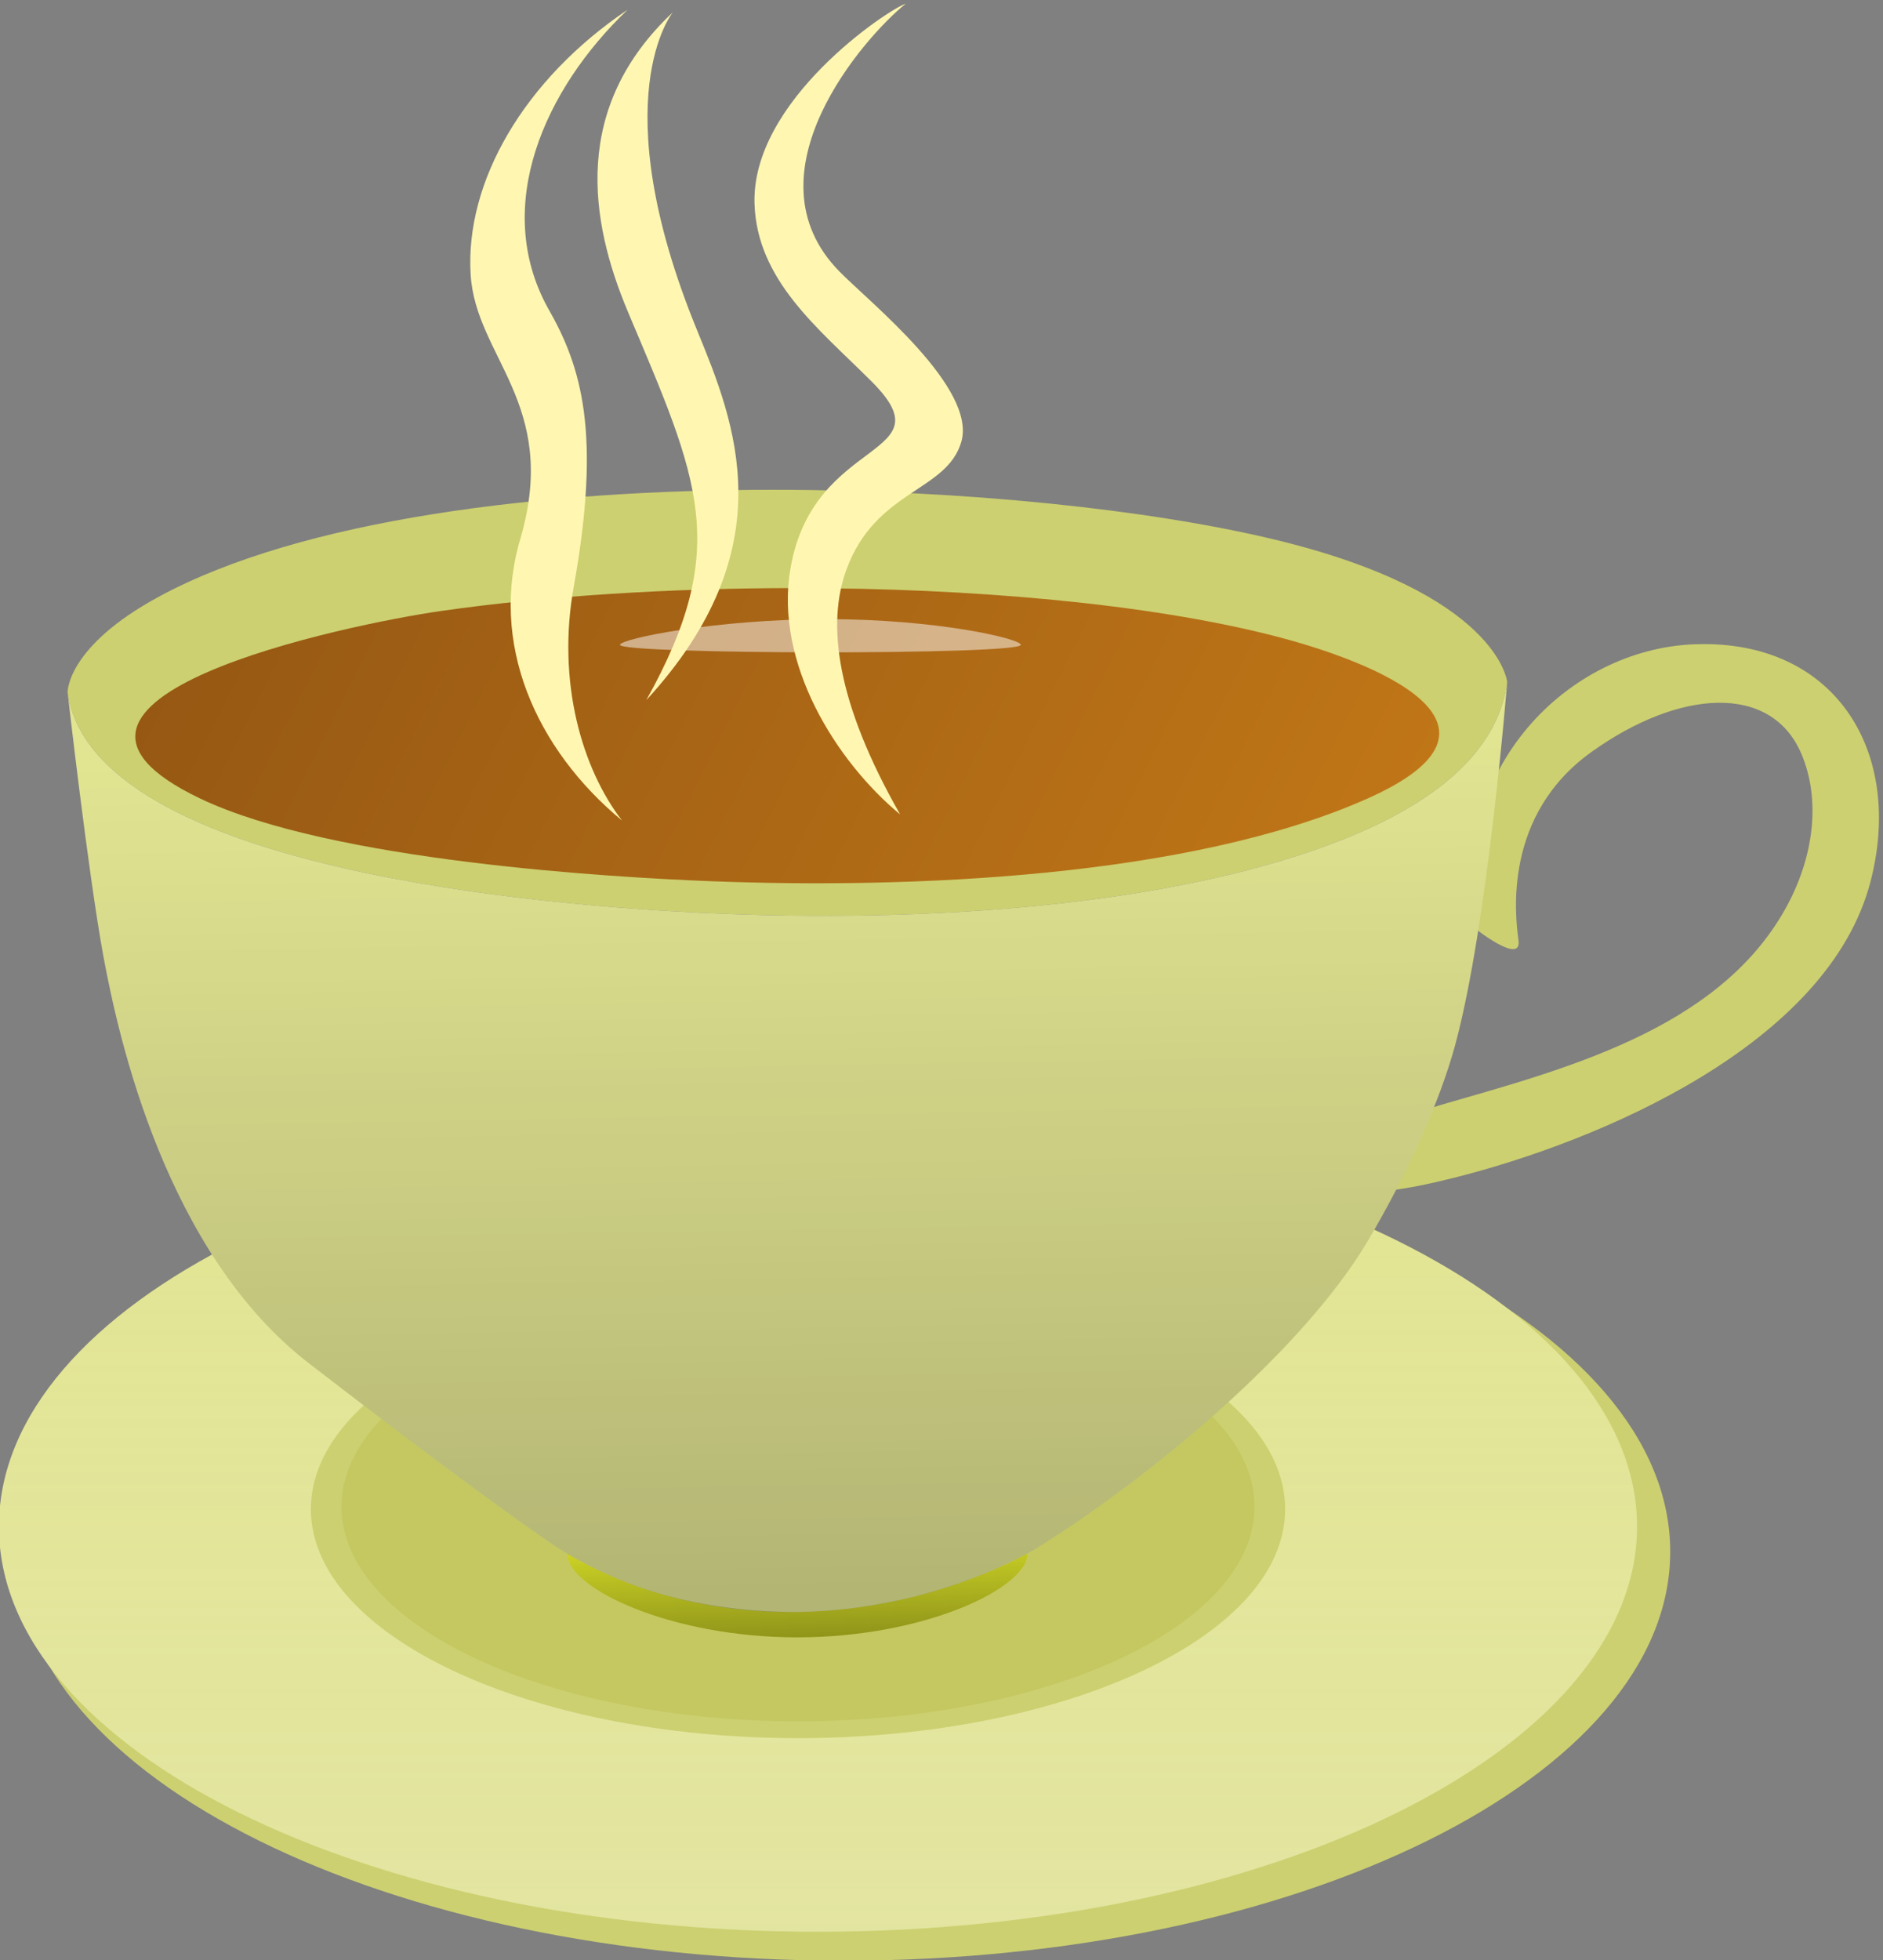 <?xml version="1.0" encoding="UTF-8" standalone="no"?>
<!-- Created with Inkscape (http://www.inkscape.org/) -->

<svg
   xmlns:dc="http://purl.org/dc/elements/1.1/"
   xmlns:cc="http://creativecommons.org/ns#"
   xmlns:rdf="http://www.w3.org/1999/02/22-rdf-syntax-ns#"
   xmlns:svg="http://www.w3.org/2000/svg"
   xmlns="http://www.w3.org/2000/svg"
   xmlns:xlink="http://www.w3.org/1999/xlink"
   xmlns:sodipodi="http://sodipodi.sourceforge.net/DTD/sodipodi-0.dtd"
   xmlns:inkscape="http://www.inkscape.org/namespaces/inkscape"
   width="34.556mm"
   height="35.954mm"
   viewBox="0 0 34.556 35.954"
   version="1.1"
   id="svg2225"
   inkscape:version="0.92.2 (5c3e80d, 2017-08-06)"
   sodipodi:docname="coffee_afternoon.svg">
  <rect x="0" y="0" width="34.556" height="35.954" fill="#808080" stroke="none"/>
  <defs
     id="defs2219">
    <linearGradient
       id="linearGradient1180"
       inkscape:collect="always">
      <stop
         id="stop1176"
         offset="0"
         style="stop-color:#ebe7e7;stop-opacity:1" />
      <stop
         id="stop1178"
         offset="1"
         style="stop-color:#ffffff;stop-opacity:0" />
    </linearGradient>
    <linearGradient
       inkscape:collect="always"
       id="linearGradient1124">
      <stop
         style="stop-color:#000000;stop-opacity:1;"
         offset="0"
         id="stop1120" />
      <stop
         style="stop-color:#000000;stop-opacity:0;"
         offset="1"
         id="stop1122" />
    </linearGradient>
    <linearGradient
       x1="0"
       y1="0"
       x2="1"
       y2="0"
       gradientUnits="userSpaceOnUse"
       gradientTransform="matrix(276.777,0,0,-276.777,193.901,134.654)"
       spreadMethod="pad"
       id="linearGradient464">
      <stop
         style="stop-opacity:1;stop-color:#a4abb9"
         offset="0"
         id="stop454" />
      <stop
         style="stop-opacity:1;stop-color:#d7dbe4"
         offset="0.51"
         id="stop456" />
      <stop
         style="stop-opacity:1;stop-color:#bbc2cc"
         offset="0.69"
         id="stop458" />
      <stop
         style="stop-opacity:1;stop-color:#a4abb9"
         offset="0.99"
         id="stop460" />
      <stop
         style="stop-opacity:1;stop-color:#a4abb9"
         offset="1"
         id="stop462" />
    </linearGradient>
    <linearGradient
       x1="0"
       y1="0"
       x2="1"
       y2="0"
       gradientUnits="userSpaceOnUse"
       gradientTransform="matrix(-13.99,-23.283,-23.283,13.99,324.396,144.628)"
       spreadMethod="pad"
       id="linearGradient484">
      <stop
         style="stop-opacity:1;stop-color:#f1f1f2"
         offset="0"
         id="stop480" />
      <stop
         style="stop-opacity:1;stop-color:#e6e7e8"
         offset="1"
         id="stop482" />
    </linearGradient>
    <linearGradient
       x1="0"
       y1="0"
       x2="1"
       y2="0"
       gradientUnits="userSpaceOnUse"
       gradientTransform="matrix(-29.903,-9.142,-9.142,29.903,332.409,147.279)"
       spreadMethod="pad"
       id="linearGradient504">
      <stop
         style="stop-opacity:1;stop-color:#ffffff"
         offset="0"
         id="stop500" />
      <stop
         style="stop-opacity:1;stop-color:#d0d2d3"
         offset="1"
         id="stop502" />
    </linearGradient>
    <linearGradient
       x1="0"
       y1="0"
       x2="1"
       y2="0"
       gradientUnits="userSpaceOnUse"
       gradientTransform="matrix(-290.947,-10.16,-10.16,290.947,480.644,148.409)"
       spreadMethod="pad"
       id="linearGradient524">
      <stop
         style="stop-opacity:1;stop-color:#ffffff"
         offset="0"
         id="stop520" />
      <stop
         style="stop-opacity:1;stop-color:#d0d2d3"
         offset="1"
         id="stop522" />
    </linearGradient>
    <clipPath
       clipPathUnits="userSpaceOnUse"
       id="clipPath534">
      <path
         d="M 0,485.035 H 648.988 V 0 H 0 Z"
         id="path532"
         inkscape:connector-curvature="0" />
    </clipPath>
    <clipPath
       clipPathUnits="userSpaceOnUse"
       id="clipPath542">
      <path
         d="m 273.71,134.332 h 87.25 v -15.908 h -87.25 z"
         id="path540"
         inkscape:connector-curvature="0" />
    </clipPath>
    <linearGradient
       x1="0"
       y1="0"
       x2="1"
       y2="0"
       gradientUnits="userSpaceOnUse"
       gradientTransform="matrix(86.429,0,0,-86.429,269.732,126.378)"
       spreadMethod="pad"
       id="linearGradient558">
      <stop
         style="stop-opacity:1;stop-color:#ca6527"
         offset="0"
         id="stop548" />
      <stop
         style="stop-opacity:1;stop-color:#fde800"
         offset="0.18"
         id="stop550" />
      <stop
         style="stop-opacity:1;stop-color:#e99b23"
         offset="0.79"
         id="stop552" />
      <stop
         style="stop-opacity:1;stop-color:#b7742a"
         offset="0.99"
         id="stop554" />
      <stop
         style="stop-opacity:1;stop-color:#b7742a"
         offset="1"
         id="stop556" />
    </linearGradient>
    <linearGradient
       x1="0"
       y1="0"
       x2="1"
       y2="0"
       gradientUnits="userSpaceOnUse"
       gradientTransform="matrix(293.011,0,0,-293.011,169.072,295.436)"
       spreadMethod="pad"
       id="linearGradient590">
      <stop
         style="stop-opacity:1;stop-color:#ececec"
         offset="0"
         id="stop586" />
      <stop
         style="stop-opacity:1;stop-color:#eeefef"
         offset="1"
         id="stop588" />
    </linearGradient>
    <linearGradient
       x1="0"
       y1="0"
       x2="1"
       y2="0"
       gradientUnits="userSpaceOnUse"
       gradientTransform="matrix(109.849,0,0,-109.849,421.05,254.703)"
       spreadMethod="pad"
       id="linearGradient616">
      <stop
         style="stop-opacity:1;stop-color:#ca6527"
         offset="0"
         id="stop606" />
      <stop
         style="stop-opacity:1;stop-color:#fde800"
         offset="0.18"
         id="stop608" />
      <stop
         style="stop-opacity:1;stop-color:#e99b23"
         offset="0.79"
         id="stop610" />
      <stop
         style="stop-opacity:1;stop-color:#b7742a"
         offset="0.99"
         id="stop612" />
      <stop
         style="stop-opacity:1;stop-color:#b7742a"
         offset="1"
         id="stop614" />
    </linearGradient>
    <linearGradient
       x1="0"
       y1="0"
       x2="1"
       y2="0"
       gradientUnits="userSpaceOnUse"
       gradientTransform="matrix(278.58,0,0,-278.58,176.901,211.291)"
       spreadMethod="pad"
       id="linearGradient642">
      <stop
         style="stop-opacity:1;stop-color:#f1f2f3"
         offset="0"
         id="stop632" />
      <stop
         style="stop-opacity:1;stop-color:#ffffff"
         offset="0.29"
         id="stop634" />
      <stop
         style="stop-opacity:1;stop-color:#e6e7e8"
         offset="0.64"
         id="stop636" />
      <stop
         style="stop-opacity:1;stop-color:#d0d2d3"
         offset="0.87"
         id="stop638" />
      <stop
         style="stop-opacity:1;stop-color:#dbdcdd"
         offset="1"
         id="stop640" />
    </linearGradient>
    <linearGradient
       x1="0"
       y1="0"
       x2="1"
       y2="0"
       gradientUnits="userSpaceOnUse"
       gradientTransform="matrix(746.713,-332.458,-332.458,-746.713,-64.477,458.562)"
       spreadMethod="pad"
       id="linearGradient662">
      <stop
         style="stop-opacity:1;stop-color:#5b2e0e"
         offset="0"
         id="stop658" />
      <stop
         style="stop-opacity:1;stop-color:#f89e1c"
         offset="1"
         id="stop660" />
    </linearGradient>
    <clipPath
       clipPathUnits="userSpaceOnUse"
       id="clipPath672">
      <path
         d="M 0,485.035 H 648.988 V 0 H 0 Z"
         id="path670"
         inkscape:connector-curvature="0" />
    </clipPath>
    <clipPath
       clipPathUnits="userSpaceOnUse"
       id="clipPath680">
      <path
         d="m 283.736,311.282 h 75.944 v -6.289 h -75.944 z"
         id="path678"
         inkscape:connector-curvature="0" />
    </clipPath>
    <linearGradient
       inkscape:collect="always"
       xlink:href="#linearGradient1124"
       id="linearGradient1126"
       x1="313.924"
       y1="22.608"
       x2="309.469"
       y2="285.955"
       gradientUnits="userSpaceOnUse" />
    <linearGradient
       inkscape:collect="always"
       xlink:href="#linearGradient1124"
       id="linearGradient1156"
       x1="317.466"
       y1="102.051"
       x2="316.447"
       y2="138.669"
       gradientUnits="userSpaceOnUse" />
    <linearGradient
       inkscape:collect="always"
       xlink:href="#linearGradient1180"
       id="linearGradient1174"
       x1="321.251"
       y1="62.668"
       x2="321.251"
       y2="216.127"
       gradientUnits="userSpaceOnUse" />
    <linearGradient
       inkscape:collect="always"
       xlink:href="#linearGradient1180"
       id="linearGradient954"
       gradientUnits="userSpaceOnUse"
       x1="321.251"
       y1="62.668"
       x2="321.251"
       y2="216.127" />
    <linearGradient
       inkscape:collect="always"
       xlink:href="#linearGradient1180"
       id="linearGradient956"
       gradientUnits="userSpaceOnUse"
       x1="321.251"
       y1="62.668"
       x2="321.251"
       y2="216.127" />
    <linearGradient
       inkscape:collect="always"
       xlink:href="#linearGradient1180"
       id="linearGradient958"
       gradientUnits="userSpaceOnUse"
       x1="321.251"
       y1="62.668"
       x2="321.251"
       y2="216.127" />
    <linearGradient
       inkscape:collect="always"
       xlink:href="#linearGradient1180"
       id="linearGradient960"
       gradientUnits="userSpaceOnUse"
       x1="321.251"
       y1="62.668"
       x2="321.251"
       y2="216.127" />
    <linearGradient
       inkscape:collect="always"
       xlink:href="#linearGradient1124"
       id="linearGradient962"
       gradientUnits="userSpaceOnUse"
       x1="313.924"
       y1="22.608"
       x2="309.469"
       y2="285.955" />
    <linearGradient
       inkscape:collect="always"
       xlink:href="#linearGradient1124"
       id="linearGradient964"
       gradientUnits="userSpaceOnUse"
       x1="313.924"
       y1="22.608"
       x2="309.469"
       y2="285.955" />
    <linearGradient
       inkscape:collect="always"
       xlink:href="#linearGradient1124"
       id="linearGradient966"
       gradientUnits="userSpaceOnUse"
       x1="313.924"
       y1="22.608"
       x2="309.469"
       y2="285.955" />
    <linearGradient
       inkscape:collect="always"
       xlink:href="#linearGradient1124"
       id="linearGradient968"
       gradientUnits="userSpaceOnUse"
       x1="313.924"
       y1="22.608"
       x2="309.469"
       y2="285.955" />
    <linearGradient
       inkscape:collect="always"
       xlink:href="#linearGradient1124"
       id="linearGradient970"
       gradientUnits="userSpaceOnUse"
       x1="317.466"
       y1="102.051"
       x2="316.447"
       y2="138.669" />
    <linearGradient
       inkscape:collect="always"
       xlink:href="#linearGradient1124"
       id="linearGradient972"
       gradientUnits="userSpaceOnUse"
       x1="317.466"
       y1="102.051"
       x2="316.447"
       y2="138.669" />
    <linearGradient
       inkscape:collect="always"
       xlink:href="#linearGradient1124"
       id="linearGradient974"
       gradientUnits="userSpaceOnUse"
       x1="317.466"
       y1="102.051"
       x2="316.447"
       y2="138.669" />
    <linearGradient
       inkscape:collect="always"
       xlink:href="#linearGradient1124"
       id="linearGradient976"
       gradientUnits="userSpaceOnUse"
       x1="317.466"
       y1="102.051"
       x2="316.447"
       y2="138.669" />
    <linearGradient
       inkscape:collect="always"
       xlink:href="#linearGradient1124"
       id="linearGradient978"
       gradientUnits="userSpaceOnUse"
       x1="317.466"
       y1="102.051"
       x2="316.447"
       y2="138.669" />
    <linearGradient
       inkscape:collect="always"
       xlink:href="#linearGradient1124"
       id="linearGradient980"
       gradientUnits="userSpaceOnUse"
       x1="317.466"
       y1="102.051"
       x2="316.447"
       y2="138.669" />
    <linearGradient
       inkscape:collect="always"
       xlink:href="#linearGradient1124"
       id="linearGradient982"
       gradientUnits="userSpaceOnUse"
       x1="317.466"
       y1="102.051"
       x2="316.447"
       y2="138.669" />
    <linearGradient
       inkscape:collect="always"
       xlink:href="#linearGradient1124"
       id="linearGradient984"
       gradientUnits="userSpaceOnUse"
       x1="317.466"
       y1="102.051"
       x2="316.447"
       y2="138.669" />
    <linearGradient
       inkscape:collect="always"
       xlink:href="#linearGradient1124"
       id="linearGradient986"
       gradientUnits="userSpaceOnUse"
       x1="317.466"
       y1="102.051"
       x2="316.447"
       y2="138.669" />
    <linearGradient
       inkscape:collect="always"
       xlink:href="#linearGradient1124"
       id="linearGradient988"
       gradientUnits="userSpaceOnUse"
       x1="317.466"
       y1="102.051"
       x2="316.447"
       y2="138.669" />
  </defs>
  <sodipodi:namedview
     id="base"
     pagecolor="#ffffff"
     bordercolor="#666666"
     borderopacity="1.0"
     inkscape:pageopacity="0.0"
     inkscape:pageshadow="2"
     inkscape:zoom="3.959798"
     inkscape:cx="82.177697"
     inkscape:cy="93.861559"
     inkscape:document-units="mm"
     inkscape:current-layer="layer1"
     showgrid="false"
     inkscape:window-width="1680"
     inkscape:window-height="987"
     inkscape:window-x="1912"
     inkscape:window-y="23"
     inkscape:window-maximized="1"
     fit-margin-top="0"
     fit-margin-left="0"
     fit-margin-right="0"
     fit-margin-bottom="0"
     units="mm" />
  <g
     inkscape:label="Layer 1"
     inkscape:groupmode="layer"
     id="layer1"
     transform="translate(-133.662,-0.574)">
    <g
       id="g1076"
       transform="matrix(1.364,0,0,1.364,-49.011,-13.295)">
      <g
         style="fill:#ccd070;fill-opacity:1"
         transform="matrix(0.071,0,0,-0.071,122.121,40.595)"
         id="g442">
        <g
           style="fill:#ccd070;fill-opacity:1"
           id="g444">
          <g
             style="fill:#ccd070;fill-opacity:1"
             id="g450">
            <g
               style="fill:#ccd070;fill-opacity:1"
               id="g452">
              <path
                 inkscape:connector-curvature="0"
                 id="path466"
                 style="fill:#ccd070;fill-opacity:1;stroke:none"
                 d="m 169.33,134.654 c 0,-42.668 70.395,-77.472 156.707,-77.472 v 0 c 86.311,0 156.708,34.804 156.708,77.472 v 0 c 0,42.672 -70.397,77.473 -156.708,77.473 v 0 c -86.312,0 -156.707,-34.801 -156.707,-77.473" />
            </g>
          </g>
        </g>
      </g>
      <g
         style="fill:#e1e491;fill-opacity:1"
         transform="matrix(0.071,0,0,-0.071,122.121,40.595)"
         id="g468">
        <g
           style="fill:#e1e491;fill-opacity:1"
           id="g470">
          <g
             style="fill:#e1e491;fill-opacity:1"
             id="g476">
            <g
               style="fill:#e1e491;fill-opacity:1"
               id="g478">
              <path
                 inkscape:connector-curvature="0"
                 id="path486"
                 style="fill:#e1e491;fill-opacity:1;stroke:none"
                 d="m 166.046,139.396 c 0,-42.259 69.721,-76.728 155.205,-76.728 v 0 c 85.483,0 155.207,34.469 155.207,76.728 v 0 c 0,42.264 -69.724,76.731 -155.207,76.731 v 0 c -85.484,0 -155.205,-34.467 -155.205,-76.731" />
            </g>
          </g>
        </g>
      </g>
      <g
         id="g1166"
         transform="matrix(0.071,0,0,-0.071,122.121,40.595)"
         style="opacity:0.176;fill:url(#linearGradient1174);fill-opacity:1">
        <g
           id="g1164"
           style="fill:url(#linearGradient960);fill-opacity:1">
          <g
             id="g1162"
             style="fill:url(#linearGradient958);fill-opacity:1">
            <g
               id="g1160"
               style="fill:url(#linearGradient956);fill-opacity:1">
              <path
                 d="m 166.046,139.396 c 0,-42.259 69.721,-76.728 155.205,-76.728 v 0 c 85.483,0 155.207,34.469 155.207,76.728 v 0 c 0,42.264 -69.724,76.731 -155.207,76.731 v 0 c -85.484,0 -155.205,-34.467 -155.205,-76.731"
                 style="fill:url(#linearGradient954);fill-opacity:1;stroke:none"
                 id="path1158"
                 inkscape:connector-curvature="0" />
            </g>
          </g>
        </g>
      </g>
      <g
         style="fill:#ccd070;fill-opacity:1"
         transform="matrix(0.071,0,0,-0.071,122.121,40.595)"
         id="g488">
        <g
           style="fill:#ccd070;fill-opacity:1"
           id="g490">
          <g
             style="fill:#ccd070;fill-opacity:1"
             id="g496">
            <g
               style="fill:#ccd070;fill-opacity:1"
               id="g498">
              <path
                 inkscape:connector-curvature="0"
                 id="path506"
                 style="fill:#ccd070;fill-opacity:1;stroke:none"
                 d="m 317.466,186.092 h -0.175 -0.003 C 266.374,186 225.159,166.617 225.159,142.711 v 0 c 0,-23.902 41.215,-43.289 92.129,-43.379 v 0 -0.003 h 0.003 l 0.175,0.003 0.175,-0.003 v 0.003 c 50.912,0.088 92.131,19.477 92.131,43.379 v 0 c 0,23.906 -41.219,43.291 -92.131,43.381 v 0 z" />
            </g>
          </g>
        </g>
      </g>
      <g
         style="fill:#c5c861;fill-opacity:1"
         transform="matrix(0.071,0,0,0.071,122.121,20.297)"
         id="g508">
        <g
           style="fill:#c5c861;fill-opacity:1"
           id="g510">
          <g
             style="fill:#c5c861;fill-opacity:1"
             id="g516">
            <g
               style="fill:#c5c861;fill-opacity:1"
               id="g518">
              <path
                 inkscape:connector-curvature="0"
                 id="path526"
                 style="fill:#c5c861;fill-opacity:1;stroke:none"
                 d="m 230.959,142.711 c 0,-22.431 38.712,-40.618 86.507,-40.66 v 0 c 47.79,0.042 86.503,18.229 86.503,40.66 v 0 c 0,22.427 -38.713,40.617 -86.503,40.66 v 0 c -47.795,-0.043 -86.507,-18.233 -86.507,-40.66" />
            </g>
          </g>
        </g>
      </g>
      <g
         style="fill:#e3ed00;fill-opacity:1"
         transform="matrix(0.071,0,0,-0.071,122.121,40.595)"
         id="g528">
        <g
           style="fill:#e3ed00;fill-opacity:1"
           clip-path="url(#clipPath534)"
           id="g530">
          <g
             style="fill:#e3ed00;fill-opacity:1"
             id="g536">
            <g
               style="fill:#e3ed00;fill-opacity:1"
               id="g538" />
            <g
               style="fill:#e3ed00;fill-opacity:1"
               id="g572">
              <g
                 style="opacity:0.6;fill:#e3ed00;fill-opacity:1"
                 id="g570"
                 clip-path="url(#clipPath542)">
                <g
                   style="fill:#e3ed00;fill-opacity:1"
                   id="g568">
                  <g
                     style="fill:#e3ed00;fill-opacity:1"
                     id="g566">
                    <g
                       style="fill:#e3ed00;fill-opacity:1"
                       id="g564">
                      <g
                         style="fill:#e3ed00;fill-opacity:1"
                         id="g562">
                        <path
                           inkscape:connector-curvature="0"
                           id="path560"
                           style="fill:#e3ed00;fill-opacity:1;stroke:none"
                           d="m 360.96,134.332 c 0,-6.592 -19.55,-15.908 -43.632,-15.908 -24.084,0 -43.618,9.316 -43.618,15.908 1.383,-0.867 5.099,-3.016 10.68,-5.252 7.24,-2.896 17.984,-5.787 32.246,-5.863 8.725,0.066 16.075,1.299 22.453,2.832 13.36,3.34 21.871,8.283 21.871,8.283" />
                      </g>
                    </g>
                  </g>
                </g>
              </g>
            </g>
          </g>
        </g>
      </g>
      <g
         style="fill:#ccd070;fill-opacity:1"
         transform="matrix(0.071,0,0,-0.071,122.121,40.595)"
         id="g574">
        <g
           style="fill:#ccd070;fill-opacity:1"
           id="g576">
          <g
             style="fill:#ccd070;fill-opacity:1"
             id="g582">
            <g
               style="fill:#ccd070;fill-opacity:1"
               id="g584">
              <path
                 inkscape:connector-curvature="0"
                 id="path592"
                 style="fill:#ccd070;fill-opacity:1;stroke:none"
                 d="m 196.405,315.564 c -17.606,-9.515 -17.349,-18.15 -17.349,-18.15 v 0 c 4.857,-34.046 93.02,-40.436 119.868,-41.747 v 0 c 43.78,-2.138 91.01,1.456 122.399,14.122 v 0 c 15.971,6.447 28.696,15.848 30.529,29.578 v 0 c 0,0 -1.549,16.81 -44.287,27.038 v 0 c -23.46,5.614 -58.669,9.377 -94.774,9.378 v 0 c -43.995,0 -89.322,-5.586 -116.386,-20.219" />
            </g>
          </g>
        </g>
      </g>
      <g
         style="fill:#ccd070;fill-opacity:1"
         transform="matrix(0.071,0,0,-0.071,122.121,40.595)"
         id="g594">
        <g
           style="fill:#ccd070;fill-opacity:1"
           id="g596">
          <g
             style="fill:#ccd070;fill-opacity:1"
             id="g602">
            <g
               style="fill:#ccd070;fill-opacity:1"
               id="g604">
              <path
                 inkscape:connector-curvature="0"
                 id="path618"
                 style="fill:#ccd070;fill-opacity:1;stroke:none"
                 d="m 487.264,306.519 c -23.811,-0.949 -46.44,-23.354 -41.703,-53.664 v 0 c 0,0 9.107,-7.268 8.433,-2.394 v 0 c -0.671,4.874 -2.856,23.697 13.784,35.631 v 0 c 16.635,11.933 34.114,13.109 39.83,-0.338 v 0 c 3.659,-8.614 2.492,-19.57 -3.19,-29.601 v 0 c -12.916,-22.796 -42.069,-30.194 -65.381,-36.952 v 0 c -10.156,-2.947 -36.126,-23.445 2.523,-13.785 v 0 c 27.901,6.979 71.157,25.316 79.148,56.182 v 0 c 6.264,24.191 -6.273,44.96 -31.556,44.959 v 0 c -0.621,0 -1.252,-0.012 -1.888,-0.038" />
            </g>
          </g>
        </g>
      </g>
      <g
         transform="matrix(0.071,0,0,-0.071,122.121,40.595)"
         id="g620">
        <g
           style="fill:#e1e491;fill-opacity:1"
           id="g622">
          <g
             style="fill:#e1e491;fill-opacity:1"
             id="g628">
            <g
               style="fill:#e1e491;fill-opacity:1"
               id="g630">
              <path
                 inkscape:connector-curvature="0"
                 id="path644"
                 style="fill:#e1e491;fill-opacity:1;stroke:none"
                 d="m 421.323,269.789 c -31.389,-12.666 -78.619,-16.26 -122.399,-14.122 v 0 c -26.848,1.311 -115.011,7.701 -119.868,41.747 v 0 c 0,0 3.874,-34.149 6.761,-49.859 v 0 c 2.886,-15.711 11.918,-56.37 38.966,-77.219 v 0 c 18.046,-13.912 34.394,-26.281 47.039,-34.899 v 0 c 28.566,-17.888 64.912,-14.496 90.379,-0.427 v 0 c 23.226,14.359 51.341,38.453 63.14,58.336 v 0 c 7.483,12.599 13.716,26.461 16.655,37.281 v 0 c 6.198,22.818 9.856,68.74 9.856,68.74 v 0 c -1.833,-13.73 -14.558,-23.131 -30.529,-29.578" />
            </g>
          </g>
        </g>
      </g>
      <g
         transform="matrix(0.071,0,0,-0.071,122.121,40.595)"
         id="g646">
        <g
           id="g648">
          <g
             id="g654">
            <g
               id="g656">
              <path
                 inkscape:connector-curvature="0"
                 id="path664"
                 style="fill:url(#linearGradient662);stroke:none"
                 d="m 249.883,312.835 c -17.653,-2.523 -85.374,-16.574 -45.759,-35.504 v 0 c 25.03,-11.964 78.662,-14.982 96.921,-15.69 v 0 c 37.377,-1.448 90.427,0.608 124.264,15.629 v 0 c 31.406,13.94 1.407,25.977 -17.73,30.863 v 0 c -23.944,6.114 -57.36,9.031 -90.578,9.031 v 0 c -23.634,0 -47.167,-1.476 -67.118,-4.329" />
            </g>
          </g>
        </g>
      </g>
      <g
         transform="matrix(0.071,0,0,-0.071,122.121,40.595)"
         id="g666">
        <g
           clip-path="url(#clipPath672)"
           id="g668">
          <g
             id="g674">
            <g
               id="g676" />
            <g
               id="g688">
              <g
                 style="opacity:0.49"
                 id="g686"
                 clip-path="url(#clipPath680)">
                <g
                   id="g684"
                   transform="translate(359.68,306.412)">
                  <path
                     inkscape:connector-curvature="0"
                     id="path682"
                     style="fill:#ffffff;fill-opacity:1;fill-rule:nonzero;stroke:none"
                     d="m 0,0 c 0,-1.947 -75.944,-1.835 -75.944,0 0,1.153 18.164,4.87 39.126,4.87 C -15.834,4.87 0,1.153 0,0" />
                </g>
              </g>
            </g>
          </g>
          <g
             transform="translate(288.719,295.941)"
             id="g690">
            <path
               inkscape:connector-curvature="0"
               id="path692"
               style="fill:#fff7b1;fill-opacity:1;fill-rule:nonzero;stroke:none"
               d="m 0,0 c 16.19,28.986 9.917,41.821 -3.448,73.467 -7.407,17.545 -10.635,38.884 8.479,56.815 0,0 -13.442,-16.303 4.63,-60.328 C 16.808,52.546 26.478,28.817 0,0" />
          </g>
          <g
             transform="translate(336.822,274.284)"
             id="g694">
            <path
               inkscape:connector-curvature="0"
               id="path696"
               style="fill:#fff7b1;fill-opacity:1;fill-rule:nonzero;stroke:none"
               d="m 0,0 c -12.094,10.024 -23.85,28.631 -20.796,46.55 4.372,25.677 30.593,20.721 14.89,35.952 -9.611,9.582 -21.228,18.712 -21.69,33.175 -0.624,19.554 25.303,36.79 28.651,37.892 C -6.791,147.271 -29.64,121.3 -11.505,102.839 -5.738,96.969 14.6,80.764 11.575,70.538 8.784,61.093 -4.668,61.514 -10.203,46.33 -13.904,36.171 -12.193,21.366 0,0" />
          </g>
          <g
             transform="translate(284.116,273.134)"
             id="g698">
            <path
               inkscape:connector-curvature="0"
               id="path700"
               style="fill:#fff7b1;fill-opacity:1;fill-rule:nonzero;stroke:none"
               d="m 0,0 c -16.387,13.559 -25.287,33.667 -19.154,53.768 7.204,25.151 -8.55,34.004 -9.527,49.604 -1.103,17.606 10.129,36.979 29.737,50.198 C -14.676,138.578 -24.613,116.365 -14.08,97.134 -7.515,85.755 -3.985,73.192 -9.111,44.487 -12.471,26.18 -7.475,9.673 0,0" />
          </g>
        </g>
      </g>
      <g
         style="opacity:0.338;fill:url(#linearGradient1126);fill-opacity:1"
         id="g1118"
         transform="matrix(0.071,0,0,-0.071,122.121,40.595)">
        <g
           id="g1116"
           style="fill:url(#linearGradient968);fill-opacity:1">
          <g
             id="g1114"
             style="fill:url(#linearGradient966);fill-opacity:1">
            <g
               id="g1112"
               style="fill:url(#linearGradient964);fill-opacity:1">
              <path
                 d="m 421.323,269.789 c -31.389,-12.666 -78.619,-16.26 -122.399,-14.122 v 0 c -26.848,1.311 -115.011,7.701 -119.868,41.747 v 0 c 0,0 3.874,-34.149 6.761,-49.859 v 0 c 2.886,-15.711 11.918,-56.37 38.966,-77.219 v 0 c 18.046,-13.912 34.394,-26.281 47.039,-34.899 v 0 c 28.566,-17.888 64.912,-14.496 90.379,-0.427 v 0 c 23.226,14.359 51.341,38.453 63.14,58.336 v 0 c 7.483,12.599 13.716,26.461 16.655,37.281 v 0 c 6.198,22.818 9.856,68.74 9.856,68.74 v 0 c -1.833,-13.73 -14.558,-23.131 -30.529,-29.578"
                 style="fill:url(#linearGradient962);fill-opacity:1;stroke:none"
                 id="path1110"
                 inkscape:connector-curvature="0" />
            </g>
          </g>
        </g>
      </g>
      <g
         id="g1148"
         transform="matrix(0.071,0,0,-0.071,122.121,40.595)"
         style="fill:url(#linearGradient1156);fill-opacity:1">
        <g
           id="g1146"
           clip-path="url(#clipPath534)"
           style="fill:url(#linearGradient988);fill-opacity:1">
          <g
             id="g1144"
             style="fill:url(#linearGradient986);fill-opacity:1">
            <g
               id="g1128"
               style="fill:url(#linearGradient970);fill-opacity:1" />
            <g
               id="g1142"
               style="fill:url(#linearGradient984);fill-opacity:1">
              <g
                 clip-path="url(#clipPath542)"
                 id="g1140"
                 style="opacity:0.6;fill:url(#linearGradient982);fill-opacity:1">
                <g
                   id="g1138"
                   style="fill:url(#linearGradient980);fill-opacity:1">
                  <g
                     id="g1136"
                     style="fill:url(#linearGradient978);fill-opacity:1">
                    <g
                       id="g1134"
                       style="fill:url(#linearGradient976);fill-opacity:1">
                      <g
                         id="g1132"
                         style="fill:url(#linearGradient974);fill-opacity:1">
                        <path
                           d="m 360.96,134.332 c 0,-6.592 -19.55,-15.908 -43.632,-15.908 -24.084,0 -43.618,9.316 -43.618,15.908 1.383,-0.867 5.099,-3.016 10.68,-5.252 7.24,-2.896 17.984,-5.787 32.246,-5.863 8.725,0.066 16.075,1.299 22.453,2.832 13.36,3.34 21.871,8.283 21.871,8.283"
                           style="fill:url(#linearGradient972);fill-opacity:1;stroke:none"
                           id="path1130"
                           inkscape:connector-curvature="0" />
                      </g>
                    </g>
                  </g>
                </g>
              </g>
            </g>
          </g>
        </g>
      </g>
    </g>
  </g>
</svg>
